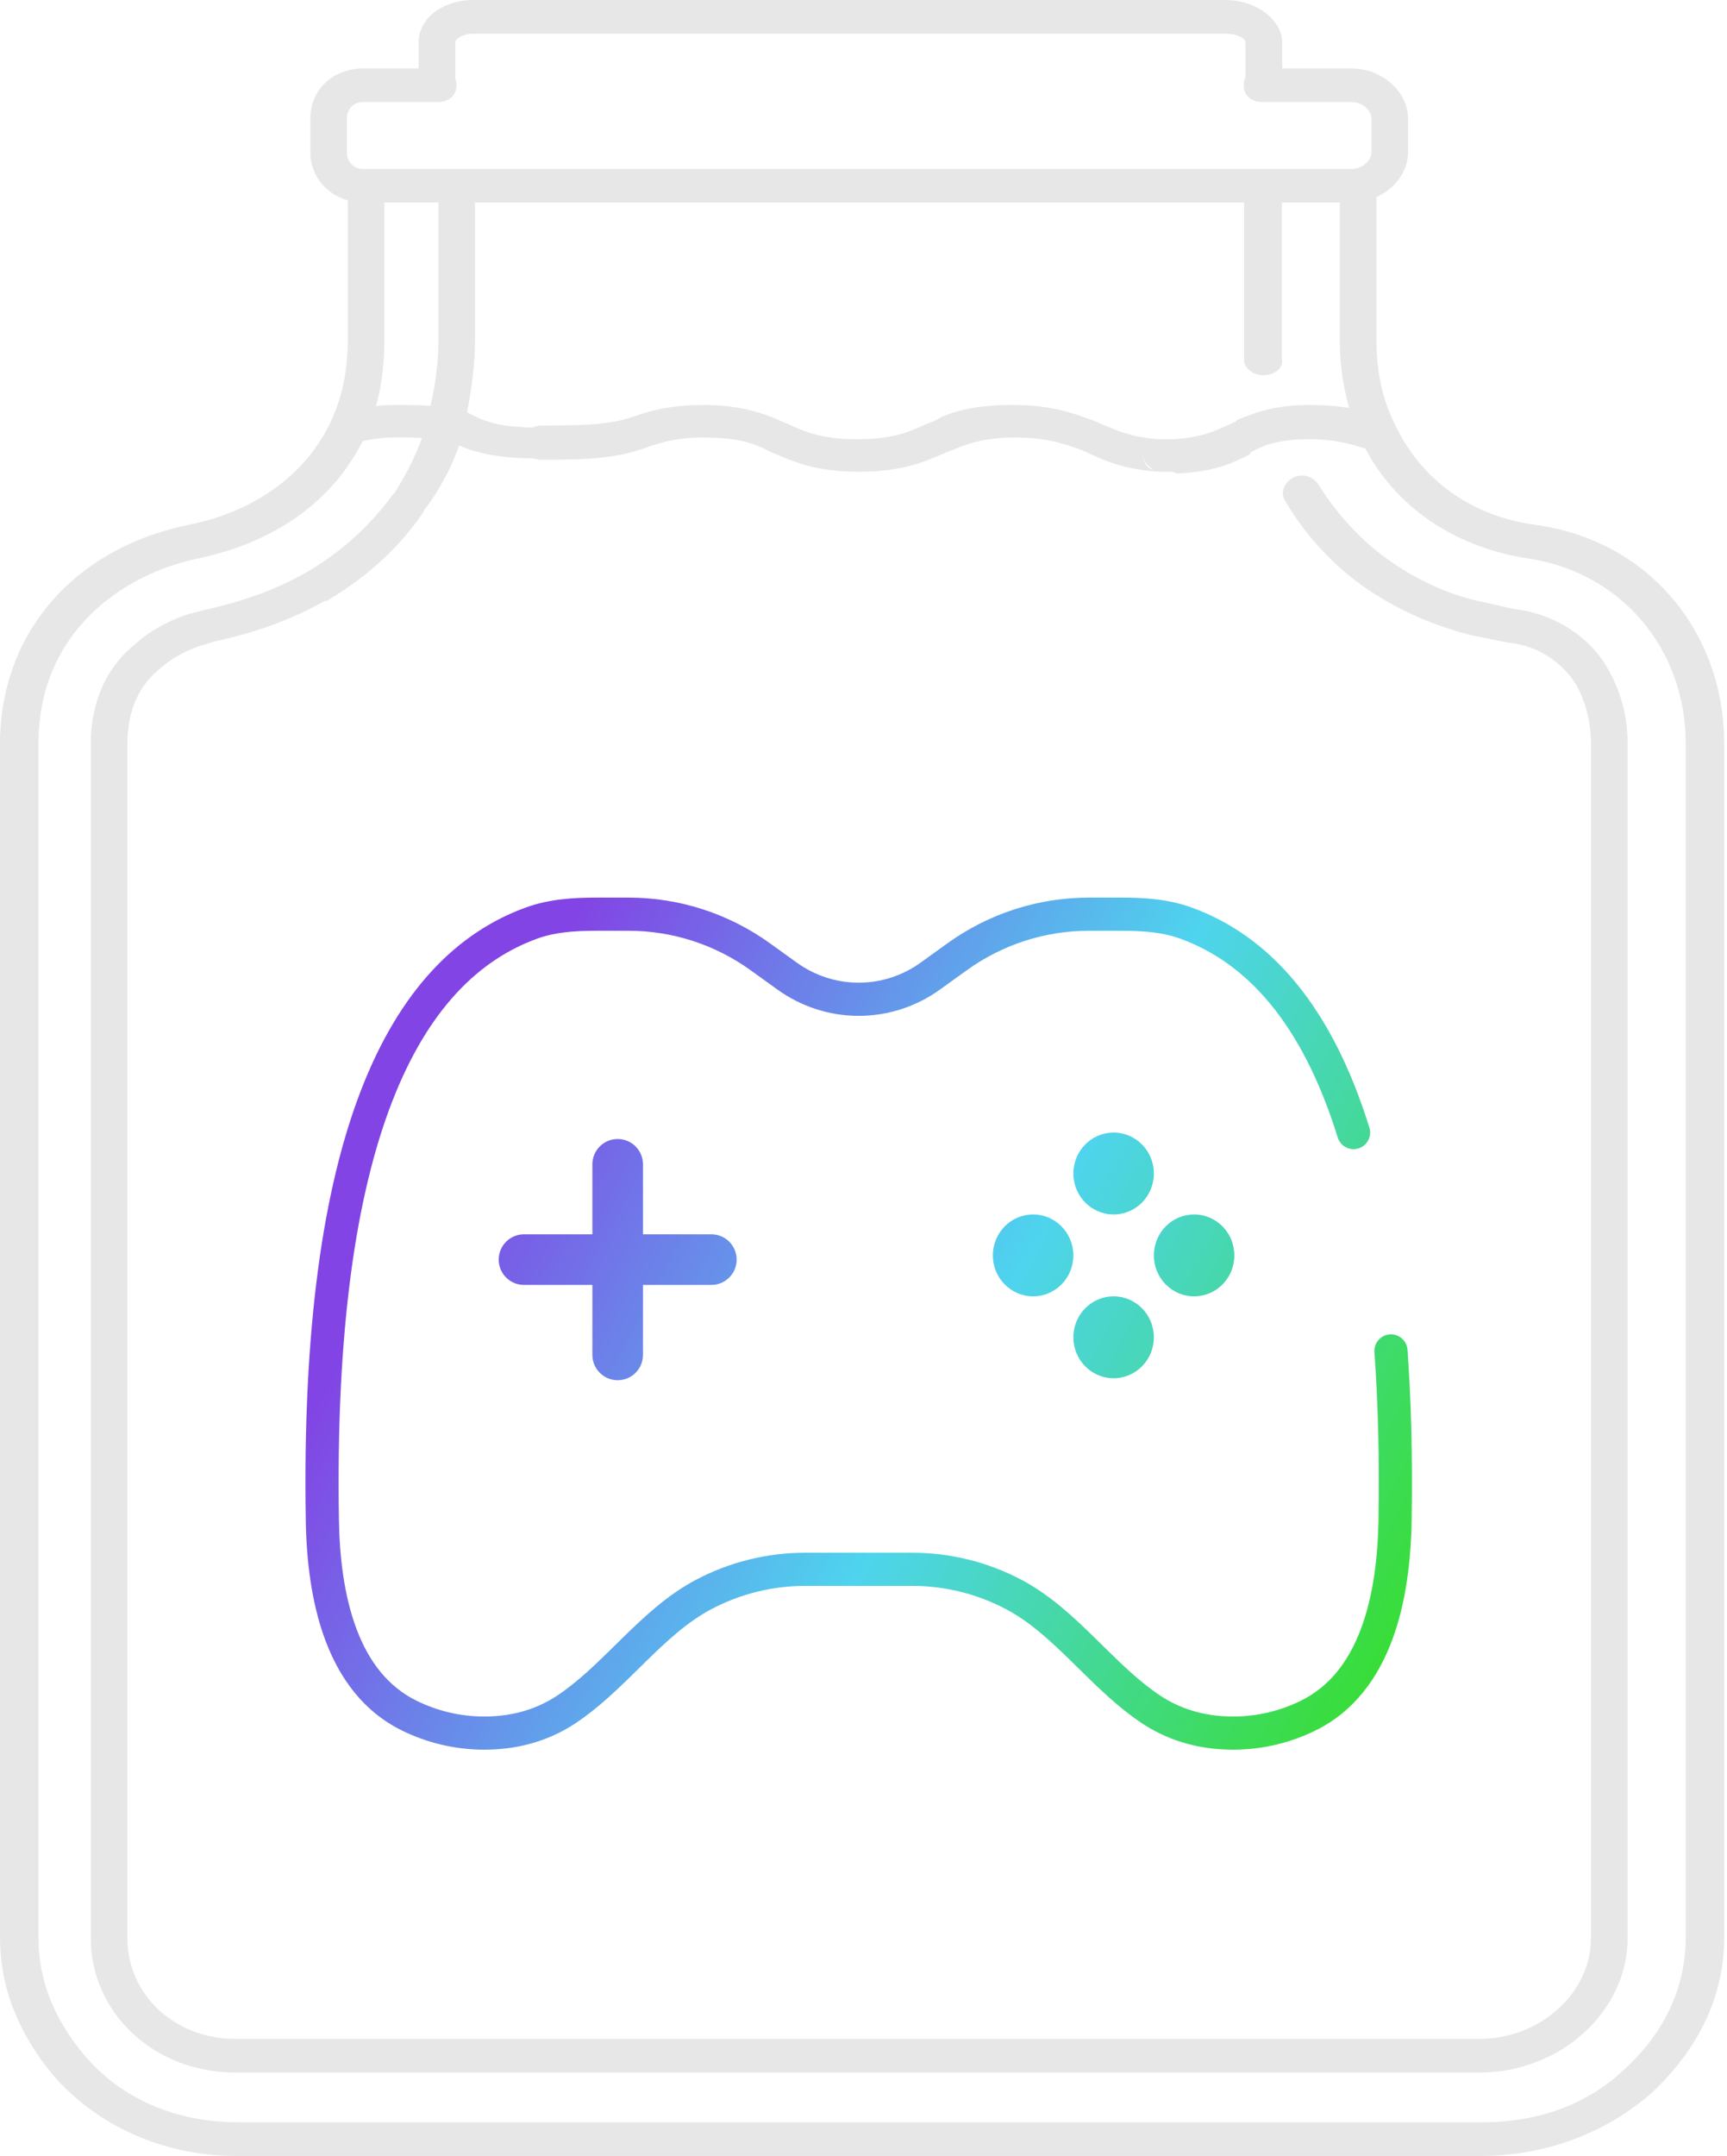 <svg width="246" height="307" viewBox="0 0 246 307" fill="none" xmlns="http://www.w3.org/2000/svg">
<g clip-path="url(#clip0_12_8)">
<path d="M210.924 306.998H33.633C23.204 306.998 13.818 302.684 7.561 295.493C2.607 289.501 0 283.029 0 275.839V105.901C0 90.322 10.429 78.097 26.854 74.742C36.501 72.824 43.801 67.312 47.191 59.881C48.755 56.526 49.537 52.691 49.537 48.376V26.565C49.537 25.127 50.58 24.168 52.144 24.168C53.709 24.168 54.752 25.127 54.752 26.565V48.376C54.752 53.17 53.969 57.724 52.144 61.799C47.973 70.907 39.63 77.139 28.158 79.536C17.729 81.693 5.475 89.842 5.475 105.901V275.839C5.475 281.831 7.561 287.344 11.993 292.617C17.208 298.849 25.029 302.204 33.894 302.204H211.185C219.267 302.204 226.307 299.568 231.521 294.534C237.257 289.261 240.125 282.79 240.125 275.839V105.901C240.125 92.239 230.739 81.453 217.703 79.536C206.752 77.858 197.888 71.626 193.716 62.278C191.891 58.203 190.848 53.41 190.848 48.616V26.565C190.848 25.127 191.891 24.168 193.456 24.168C195.02 24.168 196.063 25.127 196.063 26.565V48.376C196.063 52.691 196.845 56.765 198.67 60.361C202.32 68.27 209.62 73.543 218.746 74.742C234.65 76.899 245.6 89.842 245.6 105.901V275.839C245.6 283.988 242.211 291.419 235.432 297.89C228.914 303.643 220.31 306.998 210.924 306.998Z" fill="#E7E7E7"/>
<path d="M192.504 28.833H51.748C47.585 28.833 44.202 25.732 44.202 21.677V16.907C44.202 12.852 47.325 9.751 51.748 9.751H62.415C63.976 9.751 65.017 10.705 65.017 12.136C65.017 13.568 63.976 14.521 62.415 14.521H51.748C50.187 14.521 49.406 15.714 49.406 16.907V21.677C49.406 22.87 50.187 24.062 51.748 24.062H192.504C194.065 24.062 195.366 22.87 195.366 21.677V16.907C195.366 15.714 194.065 14.521 192.504 14.521H179.755C178.194 14.521 177.153 13.568 177.153 12.136C177.153 10.705 178.194 9.751 179.755 9.751H192.504C196.927 9.751 200.569 13.09 200.569 16.907V21.677C200.569 25.493 196.927 28.833 192.504 28.833Z" fill="#E7E7E7"/>
<path d="M180.028 14.417C178.461 14.417 177.416 13.456 177.416 12.014V6.007C177.416 5.527 176.371 4.806 174.543 4.806H67.466C65.899 4.806 64.854 5.527 64.854 6.007V12.014C64.854 13.456 63.809 14.417 62.242 14.417C60.675 14.417 59.631 13.456 59.631 12.014V6.007C59.631 2.643 63.026 0 67.466 0H174.543C178.983 0 182.639 2.883 182.639 6.007V12.014C182.639 13.456 181.595 14.417 180.028 14.417Z" fill="#E7E7E7"/>
<path d="M210.734 295.127H33.519C22.052 295.127 12.93 286.734 12.93 275.944V105.936C12.93 100.181 15.015 95.146 19.185 91.789C21.27 89.871 23.876 88.432 26.743 87.473C27.785 87.233 28.567 86.993 29.609 86.753C34.822 85.554 39.513 83.876 43.682 81.478C48.634 78.601 52.804 74.764 55.931 70.448L56.192 70.208C58.016 67.331 59.58 64.213 60.622 60.857V60.617C61.664 56.78 62.446 52.704 62.446 48.627V26.567C62.446 25.129 63.489 24.169 65.052 24.169C66.616 24.169 67.659 25.129 67.659 26.567V48.388C67.659 52.944 66.877 57.5 65.834 61.816V62.056C64.792 65.652 62.968 69.249 60.622 72.366C60.622 72.366 60.361 72.606 60.361 72.846C56.974 77.881 52.282 82.197 46.549 85.554C46.549 85.554 46.549 85.554 46.288 85.554C41.597 88.192 36.385 90.11 30.652 91.309C29.87 91.549 29.088 91.789 28.306 92.029C26.221 92.748 24.137 93.947 22.573 95.386C19.445 98.023 18.142 101.62 18.142 106.176V275.944C18.142 284.096 24.918 290.331 33.519 290.331H210.734C219.334 290.331 226.631 283.857 226.631 275.944V105.936C226.631 102.819 225.85 99.942 224.546 97.544C222.462 94.187 219.074 92.029 215.164 91.549C213.34 91.309 211.777 90.83 210.213 90.59C205.001 89.391 199.788 87.233 195.097 84.116C190.406 80.999 186.237 76.682 183.109 71.407C182.327 70.208 182.849 68.769 184.152 68.05C185.455 67.331 187.018 67.81 187.8 69.009C190.667 73.565 194.316 77.402 198.225 80.039C202.395 82.917 206.825 84.835 211.516 85.794C212.819 86.034 214.383 86.514 215.946 86.753C221.419 87.473 226.371 90.59 228.977 95.146C230.801 98.263 231.844 101.86 231.844 105.936V275.944C231.844 286.494 222.201 295.127 210.734 295.127Z" fill="#E7E7E7"/>
<path d="M179.909 53.428C178.564 53.428 177.219 52.476 177.219 51.287C177.219 50.335 177.219 49.146 177.219 48.194V26.548C177.219 25.121 178.295 24.169 179.909 24.169C181.523 24.169 182.599 25.121 182.599 26.548V48.194C182.599 49.146 182.599 50.097 182.599 51.049C182.868 52.238 181.792 53.428 179.909 53.428C180.178 53.428 180.178 53.428 179.909 53.428Z" fill="#E7E7E7"/>
<path d="M77.372 65.3C71.156 65.3 67.531 64.607 63.905 62.756C63.387 62.756 62.869 62.756 62.61 62.756C61.056 62.294 58.984 62.294 56.135 62.294C53.804 62.294 51.991 62.756 50.696 62.988C49.401 63.219 47.847 62.525 47.588 61.369C47.33 60.212 48.106 58.824 49.401 58.593C51.214 58.13 53.286 57.668 56.394 57.668C59.243 57.668 61.574 57.668 63.387 58.13C64.164 57.899 65.2 57.899 65.977 58.362C69.344 60.443 71.933 60.906 77.89 60.906C79.444 60.906 80.48 61.831 80.48 63.219C80.48 64.607 78.667 65.3 77.372 65.3Z" fill="#E7E7E7"/>
<path d="M166.71 67.177C166.449 67.177 166.449 67.177 166.188 67.177C165.928 67.177 165.667 67.177 165.667 67.177H165.406C160.45 66.933 157.581 65.714 154.973 64.495C154.452 64.251 153.93 64.007 153.147 63.763C151.061 63.032 148.714 62.3 144.541 62.3C140.628 62.3 138.281 63.032 136.455 63.763C135.934 64.007 135.151 64.251 134.629 64.495C131.76 65.714 128.631 67.177 122.371 67.177C116.111 67.177 112.982 65.714 110.113 64.495C109.33 64.251 108.808 63.763 108.026 63.52C106.2 62.788 104.114 62.3 100.201 62.3C96.289 62.3 94.203 63.032 92.638 63.52C88.204 65.226 84.292 65.47 77.249 65.47C75.685 65.47 74.641 64.495 74.641 63.032C74.641 61.569 75.685 60.594 77.249 60.594C84.552 60.594 87.421 60.35 90.812 59.131C93.681 58.156 96.55 57.668 100.201 57.668C104.896 57.668 108.026 58.643 109.852 59.375C110.634 59.618 111.417 60.106 112.199 60.35C114.807 61.569 117.155 62.544 122.11 62.544C127.066 62.544 129.413 61.569 132.021 60.35C132.804 60.106 133.325 59.862 134.108 59.375C136.455 58.399 139.324 57.668 144.28 57.668C149.235 57.668 152.365 58.643 154.973 59.618C155.756 59.862 156.277 60.106 156.799 60.35C159.146 61.325 161.233 62.3 165.145 62.544C165.406 62.544 165.406 62.544 165.667 62.544C165.667 62.544 165.928 62.544 166.188 62.544C166.449 62.544 166.449 62.544 166.71 62.544C166.971 62.544 166.971 62.544 167.232 62.544C171.144 62.3 173.23 61.325 175.317 60.35L175.839 60.106C175.839 60.106 176.099 60.106 176.099 59.862C178.447 58.887 181.316 57.668 186.532 57.668C191.227 57.668 194.096 58.399 195.922 59.131C197.226 59.618 198.008 61.081 197.486 62.3C196.965 63.52 195.4 64.251 194.096 63.763C192.531 63.276 190.184 62.544 186.532 62.544C182.359 62.544 180.273 63.276 178.447 64.251C178.447 64.251 178.186 64.251 178.186 64.495L177.925 64.739C175.578 65.958 172.97 67.177 167.753 67.421C167.753 67.421 167.753 67.421 167.492 67.421C167.232 67.177 166.971 67.177 166.71 67.177ZM162.798 64.739C162.798 65.714 163.319 66.689 164.363 66.933C163.58 66.445 162.798 65.714 162.798 64.739Z" fill="#E7E7E7"/>
<path fill-rule="evenodd" clip-rule="evenodd" d="M84.878 127.817C81.721 127.817 78.263 128.012 74.954 129.205L74.954 129.205C65.046 132.779 56.94 141.042 51.465 155.138C46.012 169.176 43.101 189.145 43.556 216.529C43.65 222.151 44.342 228.229 46.346 233.579C48.36 238.958 51.763 243.748 57.331 246.456C60.656 248.073 64.565 249.149 69.009 249.149C74.355 249.149 78.669 247.592 82.022 245.357L80.713 243.392L82.022 245.357C85.347 243.141 88.264 240.269 90.992 237.584L90.993 237.582C91.32 237.261 91.643 236.942 91.964 236.628C95.051 233.606 97.966 230.914 101.335 229.138C105.461 226.962 110.039 225.827 114.681 225.827H129.953C134.596 225.827 139.173 226.962 143.299 229.138C146.668 230.914 149.583 233.606 152.671 236.628C152.992 236.942 153.315 237.261 153.641 237.582L153.643 237.584C156.37 240.269 159.288 243.141 162.612 245.357C165.965 247.592 170.279 249.149 175.625 249.149C180.069 249.149 183.979 248.073 187.303 246.456C192.872 243.748 196.274 238.958 198.289 233.579C200.293 228.229 200.985 222.151 201.079 216.529C201.226 207.65 201.02 199.557 200.489 192.2C200.395 190.899 199.264 189.921 197.963 190.015C196.662 190.108 195.684 191.239 195.778 192.54C196.297 199.739 196.502 207.69 196.356 216.45C196.267 221.804 195.605 227.28 193.866 231.923C192.137 236.538 189.408 240.181 185.238 242.209L185.237 242.209C182.492 243.544 179.285 244.426 175.625 244.426C171.247 244.426 167.839 243.165 165.232 241.427L164.002 243.272L165.232 241.427C162.306 239.477 159.72 236.934 156.943 234.204C156.623 233.889 156.3 233.572 155.974 233.253C152.901 230.245 149.549 227.094 145.503 224.96L145.502 224.96C140.7 222.428 135.367 221.104 129.953 221.104H114.681C109.268 221.104 103.935 222.428 99.132 224.96C95.086 227.094 91.734 230.245 88.66 233.253C88.337 233.569 88.017 233.884 87.7 234.196L87.692 234.204L87.692 234.204C84.915 236.934 82.329 239.477 79.403 241.427C76.795 243.165 73.387 244.426 69.009 244.426C65.349 244.426 62.142 243.544 59.397 242.209L59.397 242.209C55.227 240.181 52.497 236.538 50.769 231.923C49.03 227.28 48.368 221.804 48.279 216.45C47.828 189.358 50.728 170.08 55.867 156.848C60.984 143.674 68.249 136.644 76.556 133.648C79.071 132.741 81.856 132.54 84.878 132.54H89.561C95.771 132.54 101.833 134.499 106.91 138.153L106.91 138.153L110.747 140.914L112.126 138.997L110.747 140.914C114.126 143.346 118.169 144.655 122.317 144.655C126.466 144.655 130.509 143.346 133.889 140.914L137.725 138.153L137.725 138.153C142.802 134.499 148.864 132.54 155.074 132.54H159.756C162.778 132.54 165.563 132.741 168.078 133.648L168.078 133.648C177.388 137.006 185.419 145.449 190.55 161.974C190.936 163.22 192.26 163.916 193.505 163.53C194.751 163.143 195.447 161.82 195.06 160.574C189.649 143.143 180.817 133.222 169.68 129.205C166.371 128.012 162.914 127.817 159.756 127.817H155.074C147.867 127.817 140.842 130.091 134.966 134.319L134.966 134.319L131.13 137.08L131.13 137.081C128.549 138.938 125.47 139.932 122.317 139.932C119.165 139.932 116.086 138.938 113.506 137.081L109.669 134.319L109.669 134.319C103.793 130.091 96.767 127.817 89.561 127.817H84.878ZM91.589 165.797C91.589 163.806 89.975 162.192 87.984 162.192C85.994 162.192 84.38 163.806 84.38 165.797V175.761H74.641C72.651 175.761 71.037 177.375 71.037 179.366C71.037 181.356 72.651 182.97 74.641 182.97H84.38V192.935C84.38 194.925 85.994 196.539 87.984 196.539C89.975 196.539 91.589 194.925 91.589 192.935V182.97H101.328C103.318 182.97 104.932 181.356 104.932 179.366C104.932 177.375 103.318 175.761 101.328 175.761H91.589V165.797ZM175.827 178.766C175.827 181.986 173.26 184.597 170.093 184.597C166.927 184.597 164.36 181.986 164.36 178.766C164.36 175.546 166.927 172.936 170.093 172.936C173.26 172.936 175.827 175.546 175.827 178.766ZM147.16 184.597C150.326 184.597 152.893 181.986 152.893 178.766C152.893 175.546 150.326 172.936 147.16 172.936C143.993 172.936 141.426 175.546 141.426 178.766C141.426 181.986 143.993 184.597 147.16 184.597ZM158.628 161.274C161.794 161.274 164.361 163.884 164.361 167.104C164.361 170.324 161.794 172.935 158.628 172.935C155.461 172.935 152.894 170.324 152.894 167.104C152.894 163.884 155.461 161.274 158.628 161.274ZM164.36 190.428C164.36 187.208 161.793 184.597 158.626 184.597C155.46 184.597 152.893 187.208 152.893 190.428C152.893 193.648 155.46 196.258 158.626 196.258C161.793 196.258 164.36 193.648 164.36 190.428Z" fill="url(#paint0_linear_12_8)"/>
</g>
<defs>
<linearGradient id="paint0_linear_12_8" x1="201.518" y1="249.536" x2="27.563" y2="157.143" gradientUnits="userSpaceOnUse">
<stop offset="0.053" stop-color="#39DD39"/>
<stop offset="0.417" stop-color="#4ED4EE"/>
<stop offset="0.822" stop-color="#8244E5"/>
</linearGradient>
<clipPath id="clip0_12_8">
<rect width="245.6" height="307" fill="white"/>
</clipPath>
</defs>
</svg>
